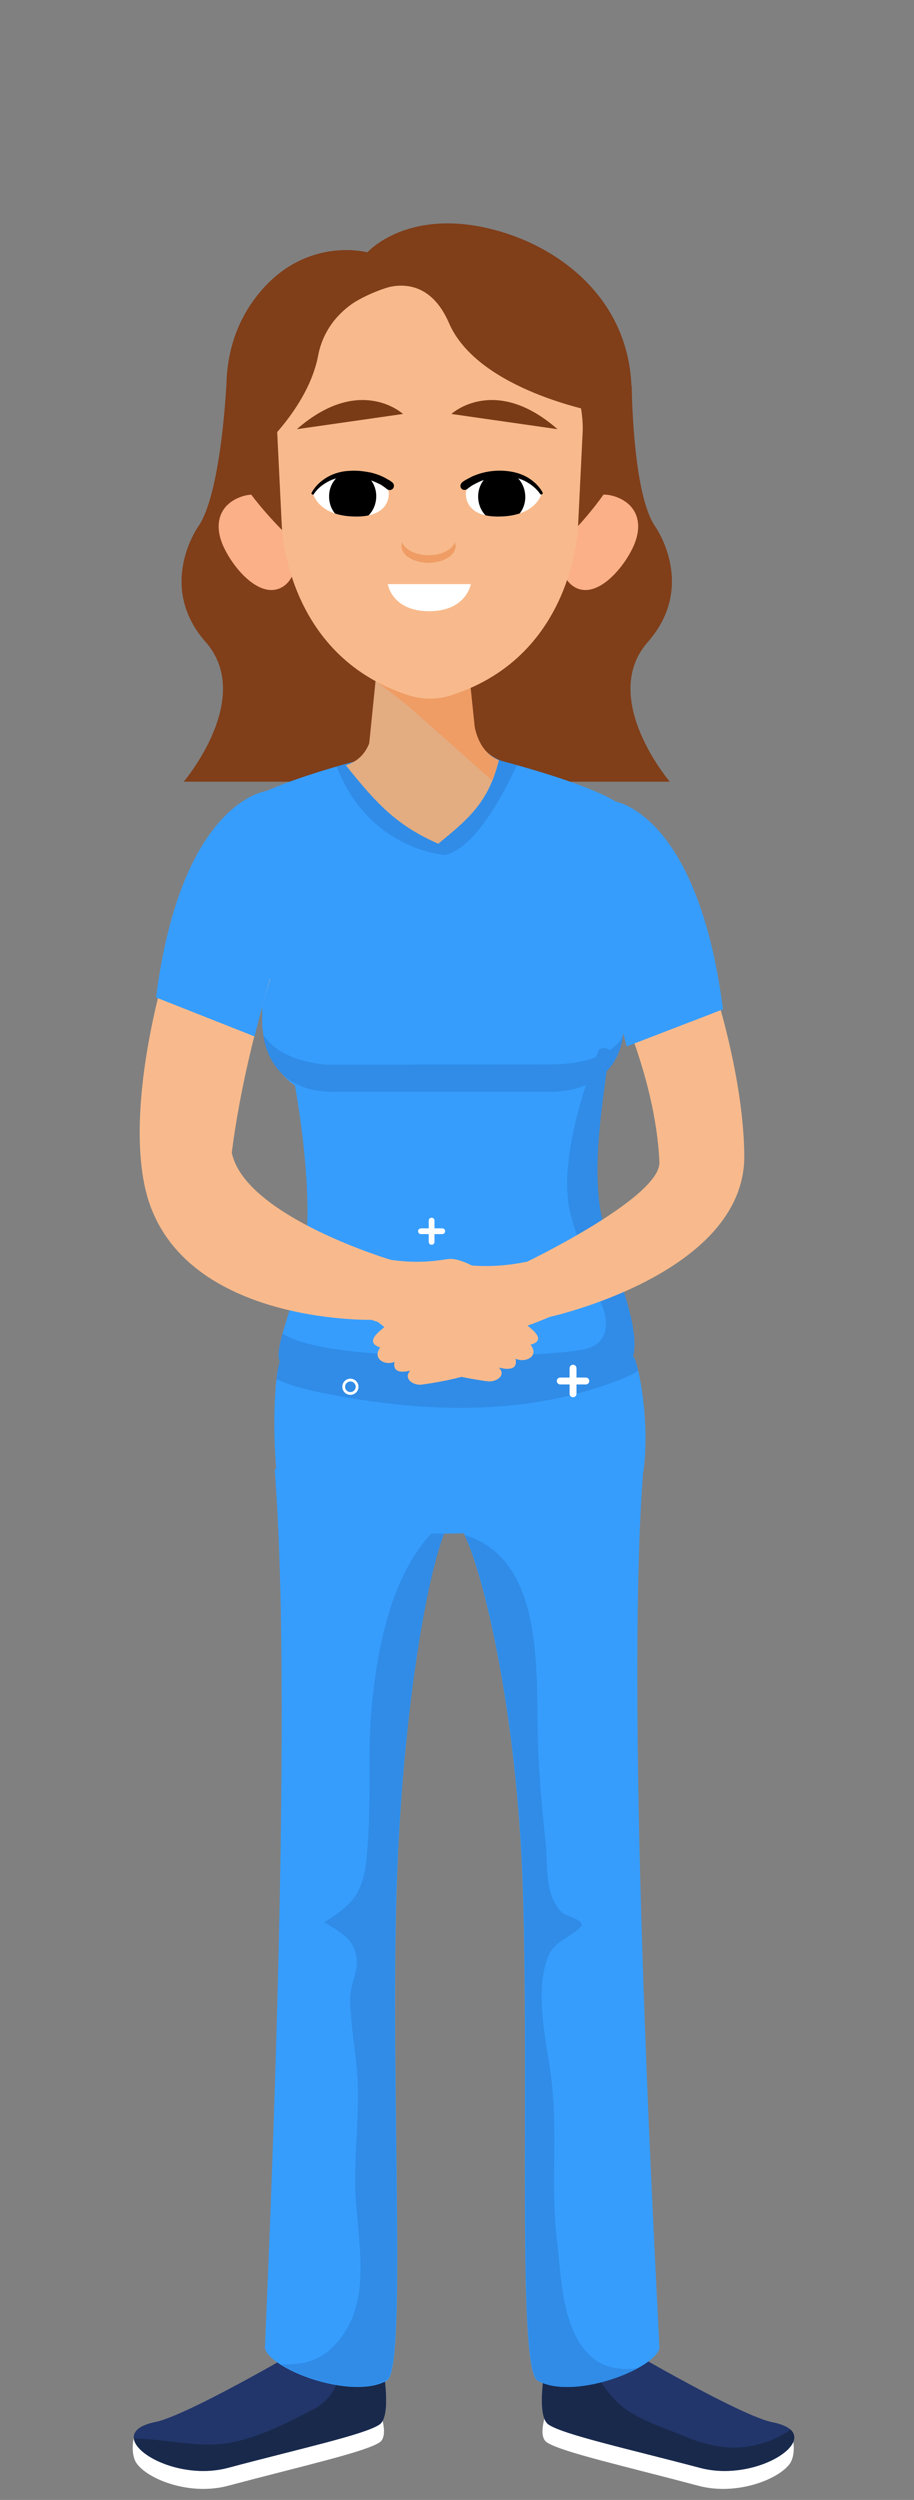 <?xml version="1.0" encoding="utf-8"?>
<!-- Generator: Adobe Illustrator 25.0.0, SVG Export Plug-In . SVG Version: 6.00 Build 0)  -->
<svg version="1.1" id="Layer_1" xmlns="http://www.w3.org/2000/svg" xmlns:xlink="http://www.w3.org/1999/xlink" x="0px" y="0px"
	 viewBox="0 0 300.5 821.3" style="enable-background:new 0 0 300.5 821.3;" xml:space="preserve">
<rect x="0" y="0" width="300.5" height="821.3" fill="#808080" stroke="none"/>
<style type="text/css">
	.st0{fill:#FFFFFF;}
	.st1{fill:#22366B;}
	.st2{fill:#18294C;}
	.st3{fill:#369DFD;}
	.st4{fill:#308CE7;}
	.st5{fill:#803E19;}
	.st6{fill:#FBB087;}
	.st7{fill:none;}
	.st8{fill:#E3AC81;}
	.st9{fill:#EF9D65;}
	.st10{fill:#F8BA8C;}
	.st11{clip-path:url(#SVGID_2_);}
	.st12{clip-path:url(#SVGID_4_);}
	.st13{fill:#793B16;}
	.st14{fill:none;stroke:#FFFFFF;stroke-width:2.27;stroke-linecap:round;stroke-linejoin:round;}
	.st15{fill:none;stroke:#FFFFFF;stroke-width:1.89;stroke-linecap:round;stroke-linejoin:round;}
	.st16{fill:none;stroke:#FFFFFF;stroke-width:0.91;stroke-linecap:round;stroke-linejoin:round;}
</style>
<g id="BACKGROUND">
</g>
<g id="OBJECT">
	<path class="st0" d="M74.8,816.7c24.4-6.5,45.1-11.1,50-14.3c3.3-2.2-0.1-10.7-0.1-10.7L98.4,778L44,800.8c0,0-1.3,5.4,1,8.6
		C48.9,814.7,62.5,819.9,74.8,816.7z"/>
	<path class="st0" d="M229.8,816.7c-24.4-6.5-45.1-11.1-50-14.3c-3.3-2.2,0.1-10.7,0.1-10.7l26.3-13.7l54.4,22.9c0,0,1.3,5.4-1,8.6
		C255.7,814.7,242.1,819.9,229.8,816.7z"/>
	<path class="st1" d="M230.3,810.8c-24.4-6.5-45.2-11-50-14.3s0-24.9,0-24.9l26.4,0.5c0,0,36.7,21.5,47.3,23.7
		C273.1,799.5,250,815.9,230.3,810.8z"/>
	<path class="st2" d="M259.9,798.2c-5.4,4-13.4,6.2-19.8,5.9c-5.9-0.3-11.4-2.1-16.8-4.4c-5.6-2.3-12.3-4.5-17.3-8
		c-7.2-5.1-10.4-12.9-15.2-19.9l-10.5-0.2c0,0-4.8,21.5,0,24.9c4.8,3.3,25.6,7.9,50,14.3C247,815.2,266.2,804,259.9,798.2z"/>
	<path class="st3" d="M151.2,501.4c6.7,10.5,18.8,58.9,20.7,119.6c2.1,65.5-1.9,157.2,4.8,161.1c11.3,6.4,37.8-3.3,40.1-10.5
		c-0.5-13.9-11.7-207.7-5.3-288.7C174.1,461.1,136,477.4,151.2,501.4z"/>
	<path class="st4" d="M192.4,772.2c-7.8-9.2-7.9-25-9.3-36.4c-2.2-18.1,0.5-35.9-2-54.1c-1.6-11.8-5.7-28.6-0.4-39.9
		c1.9-4,7.4-5.7,10.2-8.7c1.9-2-4.3-3.6-5.5-4.4c-1.7-1-2.9-3.2-3.7-5c-2.3-5.4-1.7-12.5-2.3-18.3c-1.1-9.8-1.9-19.7-2.4-29.5
		c-1.2-22.8,3.6-63-24.2-71.6c6.9,14.8,17.4,60.5,19.2,116.7c2.1,65.5-1.9,157.2,4.8,161.1c8,4.6,23.7,1,32.9-4.1
		C203.3,778.8,197.2,777.9,192.4,772.2z"/>
	<path class="st1" d="M74.8,810.8c24.4-6.5,45.2-11,50-14.3s0-24.9,0-24.9L98.4,772c0,0-36.7,21.5-47.3,23.7
		C32,799.5,55.2,815.9,74.8,810.8z"/>
	<path class="st2" d="M124.8,771.6l-14,0.3c2.4,7.1,0.2,15.5-7.9,19.7c-8.2,4.3-17.6,9-26.6,10.8c-10.1,2.1-20.8-1-31-1.2
		c-0.5,0-0.9-0.1-1.3-0.3c0.2,5.9,16.4,13.7,30.8,9.9c24.4-6.5,45.2-11,50-14.3C129.6,793.1,124.8,771.6,124.8,771.6z"/>
	<path class="st3" d="M148.1,499.5c-6.7,10.5-15.8,60.8-17.7,121.5c-2.1,65.5,3.5,157.2-3.2,161.1c-11.3,6.4-37.8-3.3-40.1-10.5
		c0.5-14.3,9.7-207.4,3.2-288.8C127.8,461,163.3,475.6,148.1,499.5z"/>
	<path class="st4" d="M148.1,499.5c0.5-0.8,0.9-1.5,1.3-2.3c-19.2,13-24.8,40.2-27.1,62.3c-1.6,15.6-0.2,31-1.4,46.5
		c-0.5,6.1-0.9,13.2-5,18.1c-2.6,3.1-5.9,5.3-9.3,7.4c3.5,2.3,7.8,4.3,9.5,8c3.3,7-1.2,11-1,18c0.3,10.1,2.6,20.1,2.6,30.3
		c0,10.3-1.1,20.5-0.9,30.8c0.3,15.1,5.4,33.8-3.4,47.5c-6,9.2-12.5,10.9-21,10.7c8.9,5.6,26.2,10,34.7,5.1
		c6.7-3.8,1.1-95.6,3.2-161.1C132.3,560.3,141.4,510.1,148.1,499.5z"/>
	<path class="st3" d="M211.6,482.9c-3.2,26.1-117,27.9-120.2,4.9c-1.5-10.9-1.5-26-0.5-34.8c0.3-2.4,0.6-4.3,1.1-5.6
		c2-6,112.9-18.2,116.1-1.7c0.4,0,1,1.7,1.7,4.5C211.4,457,213.2,470.4,211.6,482.9z"/>
	<path class="st4" d="M209.8,450.3c-1.7,1.2-3.6,2-5.6,2.8c-29.4,11.8-62.5,11.2-93.6,5.4c-6.3-1.2-13.5-2.5-19.7-5.4
		c0.3-2.4,0.6-4.3,1.1-5.6c2-6,112.9-18.2,116.1-1.7C208.5,445.7,209.1,447.4,209.8,450.3z"/>
	<g>
		<path class="st5" d="M74.4,126.7c0,0-1.7,35.7-9.3,46.4c0,0-13.7,19.4,2.5,37.8s-7.2,45.9-7.2,45.9H139V122.1L74.4,126.7z"/>
		<path class="st5" d="M207.7,126.8c0,0,0.2,35.6,7.8,46.3c0,0,13.7,19.4-2.5,37.8s7.2,45.9,7.2,45.9h-78.5V122.1L207.7,126.8z"/>
		<path class="st5" d="M203.4,137.9c0,34.8-28.2,62.9-62.9,62.9s-62.9-28.2-62.9-62.9c0-34.8,28.2-57.6,62.9-57.6
			S203.4,103.1,203.4,137.9z"/>
		<g>
			<g>
				<g>
					<path class="st6" d="M95.6,171.9c3.2,7.2,3,18.9-3.9,21.5s-15-6.7-18.3-14c-3.2-7.2-1.3-13.5,5.6-16.1
						C85.9,160.7,92.4,164.6,95.6,171.9z"/>
				</g>
			</g>
			<line class="st7" x1="81.1" y1="172" x2="92.6" y2="181.1"/>
		</g>
		<g>
			<g>
				<g>
					<path class="st6" d="M186.1,171.9c-3.2,7.2-3,18.9,3.9,21.5s15-6.7,18.3-14c3.2-7.2,1.3-13.5-5.6-16.1
						C195.8,160.7,189.3,164.6,186.1,171.9z"/>
				</g>
			</g>
			<line class="st7" x1="201.8" y1="172" x2="190.3" y2="181.1"/>
		</g>
		<path class="st5" d="M198.4,162.5c0,0-25.1,37-57,37s-58.8-37-58.8-37c0-30.6,26.9-74,58.8-74S198.4,131.8,198.4,162.5z"/>
		<g>
			<polygon class="st8" points="124.7,211.6 117.4,283.5 160.5,283.5 153.1,210.9 			"/>
			<polygon class="st9" points="123.7,223.8 157.2,249.7 153.6,214.9 			"/>
		</g>
		<g>
			<g>
				<path id="XMLID_12_" class="st10" d="M141.4,92.3L141.4,92.3c-26.7,0-50.3,23.4-50.3,48.9l1.5,30.6c0,0,0.6,43.4,41.7,56.6
					c4.6,1.5,9.5,1.5,14.1,0c41.2-13.2,41.7-56.6,41.7-56.6l1.5-30.6C191.7,115.7,168.1,92.3,141.4,92.3z"/>
			</g>
		</g>
		<g>
			<g>
				<g>
					<g>
						<path id="XMLID_11_" class="st0" d="M153.2,161.8c0,0,0.1-6.5,12.5-5.6c11.1,0.8,12.4,5.8,12.4,5.8s-1.6,7.5-13.8,7.7
							C152.1,170,153.2,161.8,153.2,161.8z"/>
					</g>
					<g>
						<g>
							<defs>
								<path id="SVGID_1_" d="M153.2,161.8c0,0,0.1-6.5,12.5-5.6c11.1,0.8,12.4,5.8,12.4,5.8s-1.6,7.5-13.8,7.7
									C152.1,170,153.2,161.8,153.2,161.8z"/>
							</defs>
							<clipPath id="SVGID_2_">
								<use xlink:href="#SVGID_1_"  style="overflow:visible;"/>
							</clipPath>
							<path class="st11" d="M172.7,163.3c0,4.6-3.5,8.4-7.8,8.3c-4.3,0-7.7-3.8-7.7-8.5c0-4.6,3.5-8.4,7.8-8.3
								C169.3,154.8,172.7,158.6,172.7,163.3z"/>
						</g>
					</g>
				</g>
				<g>
					<path d="M151.9,158.5c0.6-0.5,1.1-0.8,1.7-1.1c0.6-0.3,1.1-0.6,1.7-0.9c1.2-0.5,2.3-0.9,3.5-1.2c2.4-0.6,4.9-0.8,7.3-0.6
						c2.5,0.2,4.9,0.8,7.1,2c2.1,1.2,4,2.9,5.2,5.1c0.1,0.2,0,0.5-0.2,0.6s-0.5,0.1-0.6-0.1l0,0c-1.2-1.8-3.1-3.3-5.1-4.3
						s-4.3-1.4-6.5-1.4s-4.5,0.4-6.6,1c-1.1,0.3-2.1,0.8-3.1,1.3c-0.5,0.3-1,0.5-1.4,0.8s-0.9,0.6-1.2,0.9l0,0
						c-0.6,0.5-1.5,0.5-2-0.1S151.3,159.1,151.9,158.5C151.9,158.6,151.9,158.5,151.9,158.5z"/>
				</g>
			</g>
			<g>
				<g>
					<g>
						<path id="XMLID_10_" class="st0" d="M127.8,161.8c0,0-0.1-6.5-12.5-5.6c-11.1,0.8-12.4,5.8-12.4,5.8s1.5,7.5,13.7,7.7
							C128.8,170,127.8,161.8,127.8,161.8z"/>
					</g>
					<g>
						<g>
							<defs>
								<path id="SVGID_3_" d="M127.8,161.8c0,0-0.1-6.5-12.5-5.6c-11.1,0.8-12.4,5.8-12.4,5.8s1.5,7.5,13.7,7.7
									C128.8,170,127.8,161.8,127.8,161.8z"/>
							</defs>
							<clipPath id="SVGID_4_">
								<use xlink:href="#SVGID_3_"  style="overflow:visible;"/>
							</clipPath>
							<path class="st12" d="M108.2,163.2c0,4.6,3.5,8.4,7.8,8.3c4.3,0,7.7-3.8,7.7-8.5c0-4.6-3.5-8.4-7.8-8.3
								C111.6,154.8,108.1,158.6,108.2,163.2z"/>
						</g>
					</g>
				</g>
				<g>
					<path d="M127.1,160.6c-0.3-0.3-0.8-0.6-1.2-0.9c-0.4-0.3-0.9-0.6-1.4-0.8c-1-0.5-2-0.9-3.1-1.3c-2.1-0.7-4.4-1-6.6-1
						s-4.5,0.4-6.5,1.4s-3.9,2.4-5.1,4.3l0,0c-0.1,0.2-0.4,0.3-0.6,0.1c-0.2-0.1-0.3-0.4-0.1-0.6c1.2-2.2,3.1-3.9,5.2-5.1
						c2.1-1.2,4.6-1.9,7.1-2c2.5-0.2,4.9,0.1,7.3,0.6c1.2,0.3,2.4,0.7,3.5,1.2c0.6,0.3,1.1,0.5,1.7,0.9c0.6,0.3,1.1,0.6,1.7,1.1
						c0.6,0.5,0.7,1.4,0.2,2S127.8,161.2,127.1,160.6C127.2,160.7,127.1,160.7,127.1,160.6L127.1,160.6z"/>
				</g>
			</g>
			<path class="st13" d="M148.4,136c0,0,14.2-13.1,34.9,5L148.4,136z"/>
			<path class="st13" d="M132.5,136c0,0-14.2-13.1-34.9,5L132.5,136z"/>
			<path class="st0" d="M127.5,191.9h27.3c0,0-1.5,8.9-13.7,8.9C128.8,200.8,127.5,191.9,127.5,191.9z"/>
		</g>
		<path class="st5" d="M123.7,95.8c0,0-15.9,4.5-19.1,21c-3.3,17.5-19.9,31.7-19.9,31.7s7.1-41.9,7.8-43.2
			C93.3,104,123.7,95.8,123.7,95.8z"/>
		<path class="st5" d="M123.7,95.8c0,0,15.7-8.6,23.9,10.3c9.6,22.3,49.3,29.4,49.3,29.4S202,109,176.1,98
			C150.3,86.9,139.5,86.6,123.7,95.8z"/>
		<path class="st5" d="M120.8,82.9c0,0,12.5-14.2,39.7-7.9c22.8,5.3,45.9,22.7,47.1,51.7l-10.3,9.4L157.2,95L120.8,82.9z"/>
		<path class="st5" d="M120.8,82.9c0,0-19.7-5.4-35.2,12.9C65,120.2,79.2,152,79.2,152l25.1-45.5L120.8,82.9z"/>
	</g>
	<path class="st3" d="M208.1,445.7c-22.4,15.1-98,13.3-116.1,1.7c-0.8-1.9-0.3-5,0.9-9.3c2.6-9.4,8.4-24.1,8.2-41
		c-0.3-34.8-12-76.2-12-76.2s6.4,2.6-0.2-0.6c0-0.1-0.1-0.2-0.1-0.3c-0.1-0.2-0.1-0.4-0.2-0.6c0,0,0,0,0-0.1l0,0
		c0-0.1-0.1-0.2-0.1-0.3c-0.2-0.8-0.5-1.7-0.9-2.8c-0.2-0.7-0.4-1.4-0.6-2.1c-0.1-0.2-0.1-0.4-0.2-0.6c-0.1-0.4-0.3-0.8-0.4-1.3
		c0,0,0,0,0-0.1l0,0c-1.7-5.6-3.4-11.7-4.8-17.5c-0.2-0.9-0.5-1.9-0.7-2.8c0-0.1,0-0.1,0-0.2c-2.6-10.1-5.1-23.9-3-25.7
		c0.3-0.4,0.8-0.8,1.3-1.2l0,0c6-5.2,24.6-11.1,37.3-14.5l0,0c6.9-1.9,21.1-5.3,24.9-6c0,0,12.1,2.7,25,6.2l0,0
		c13.5,3.6,32.1,9.5,37.6,14.1l0,0c0.6,0.5,1.1,1,1.4,1.5c1.2,1.8,0.7,9.3-0.3,20.4c-1.1,12.2-2.2,24.5-2.6,36.9c0,0.2,0,0.3,0,0.4
		c-0.3,6.9-1.2,14.1-2.2,21.4c-2.2,16.5-5.1,33.5-3.5,48.9C198.4,410.4,211.2,433.9,208.1,445.7z"/>
	<path class="st3" d="M179.2,361.6h-67c-14.3,0-26-11.7-26-26v-4.4c0-14.3,11.7-26,26-26h67c14.3,0,20.2,0.5,20.2,14.8l5.8,15.5
		C205.2,349.9,193.5,361.6,179.2,361.6z"/>
	<path class="st4" d="M208.1,445.7c-22.4,15.1-98,13.3-116.1,1.7c-0.8-1.9-0.3-5,0.9-9.3c15.6,10.5,89.3,7.7,99.5,5.1
		c11.1-2.7,5.3-14.9,5.3-14.9s-3.5-7.4-9.7-27.8c-6.3-20.4,8.9-55.6,8.9-55.6c1-0.9,2.2-0.8,3.5,0.1c-2.2,16.5-5.1,33.5-3.5,48.9
		C198.4,410.4,211.2,433.9,208.1,445.7z"/>
	<path class="st4" d="M169.9,251.4c-2.7,6-12.9,27.2-23.6,29.5c0,0-24.9-1.5-35.6-29c2-0.6,3.9-1.1,5.8-1.6l0,0
		c0.2-0.1,0.4-0.2,0.6-0.3c0.1-0.1,0.3-0.2,0.4-0.3c1.3-0.9,3.3-2.5,5.4-5.4c0.1-0.2,0.2-0.3,0.3-0.5c0.2-0.3,0.4-0.6,0.6-1
		c0.1-0.2,0.2-0.4,0.3-0.6c0.5-1,0.9-2,1.2-3.2c2.1-0.1,4.6-0.2,7.2-0.3l0,0c7.4-0.2,16.2,0,23.4,1.1c0.7,2.3,1.5,3.9,2.6,5.5
		c2.3,3.3,6.3,4.7,7.4,5c0.2,0.1,0.3,0.1,0.3,0.1l0,0C167.6,250.7,168.7,251,169.9,251.4z"/>
	<path class="st8" d="M122.7,231.2c1,12.8-2.9,18.3-9,20.2c10.7,13.5,17.3,20,30.4,25.8c9-7.5,16.4-13,19.9-27.4
		c-6.3-2.8-8.4-9.3-8.7-17.4L122.7,231.2z"/>
	<path class="st9" d="M133.8,231.6l28.1,24.9l2.1-6.7c-6.3-2.8-8.4-9.3-8.7-17.4L133.8,231.6z"/>
	<path class="st4" d="M86.6,340c0,0,1.3,18.7,22.8,18.7c18.3,0,71.6,0,71.6,0s21.2,0.9,23.8-18.3c0,0-3.8,9.3-24.1,9.3
		c-16.8,0-72.3,0.1-72.3,0.1S92.9,349.6,86.6,340z"/>
	<path class="st10" d="M180.5,432.7l-7-18.3c0,0,43.8-21.1,43.3-32.6c-1.3-29.3-16.2-58.2-16.2-58.2s-7.3-58.3,6.3-52.7
		c13.6,5.6,37.6,68.9,37.8,109C244.7,418.7,180.5,432.7,180.5,432.7z"/>
	<path class="st10" d="M202.6,302.3c16.2,4,22,7.9,31.3,78.2v0.3c0.7,8.9-2.9,17.6-9.7,23.4c-11.7,10-31.5,25-52.5,31.9
		c-5.5,4.2-11.9,12.5-15.6,14.6c-3.7,2.1-14.9,3.9-17.6,4.2c-2.8,0.3-6-2.1-3.6-4.6c-4.2,1-5.7-0.2-5.2-2.9
		c-3.2,1.4-7.4-1.1-4.7-4.7c-1.6-0.6-4.6-1.8,0.4-5.9c5-4.1,10.8-9,10.8-9s-6.3,0.5-4.5-2.4c1.7-3,13-10.8,17.9-10.3
		s35.4,7.5,74.2-30c-2.9-9.9-10.3-37-10.3-37"/>
	<path class="st10" d="M87.5,291.3c-17.3,3.7-22.2,15.7-31,86.1v0.3c-0.6,8.9,3.2,17.4,10.1,23.1c12.6,10.2,34.5,26.2,57.6,33.5
		c6,4.3,13,12.7,17,15c4,2.2,16,4.1,19,4.5s6.4-2,3.8-4.5c4.5,1.1,6.1-0.1,5.5-2.9c3.5,1.5,7.9-1,4.9-4.6c1.7-0.5,4.9-1.7-0.5-5.9
		s-11.6-9.2-11.6-9.2s6.7,0.7,4.8-2.4c-1.9-3-14.1-11.1-19.3-10.7s-32.8,8.3-75-30c3-9.9,8.6-52.8,8.6-52.8"/>
	<path class="st10" d="M122.1,433.6l6.7-19.6c0,0-48.2-14.3-52.6-35.3c3.7-29.2,12.6-56.9,12.6-56.9s2.4-59.5-10.7-52.9
		c-13.1,6.7-39.6,83.3-30.2,122.2C58.6,435.1,122.1,433.6,122.1,433.6z"/>
	<path class="st3" d="M87.9,259.8c0,0-28.2,2.8-36.6,67.9l32.4,12.8c0,0,8.4-34.6,12.5-37.6C100.4,299.9,91.5,258.6,87.9,259.8z"/>
	<path class="st3" d="M201.8,263.2c0,0,27.5,3.3,35.9,68.4L206,343.8c0,0-8.4-34.6-12.5-37.6C189.4,303.3,198.3,262,201.8,263.2z"/>
	<g>
		<line class="st14" x1="188.4" y1="449.5" x2="188.4" y2="457.9"/>
		<line class="st14" x1="192.6" y1="453.7" x2="184.2" y2="453.7"/>
		<line class="st15" x1="141.9" y1="401" x2="141.9" y2="408"/>
		<line class="st15" x1="145.4" y1="404.5" x2="138.4" y2="404.5"/>
		<circle class="st16" cx="115.2" cy="455.6" r="2.2"/>
	</g>
	<path class="st9" d="M140.9,182.4c-4.2,0-7.8-1.8-8.7-4.3c-0.1,0.4-0.2,0.8-0.2,1.3c0,3.1,4,5.5,8.9,5.5s8.9-2.5,8.9-5.5
		c0-0.4-0.1-0.9-0.2-1.3C148.7,180.6,145.2,182.4,140.9,182.4z"/>
</g>
</svg>
